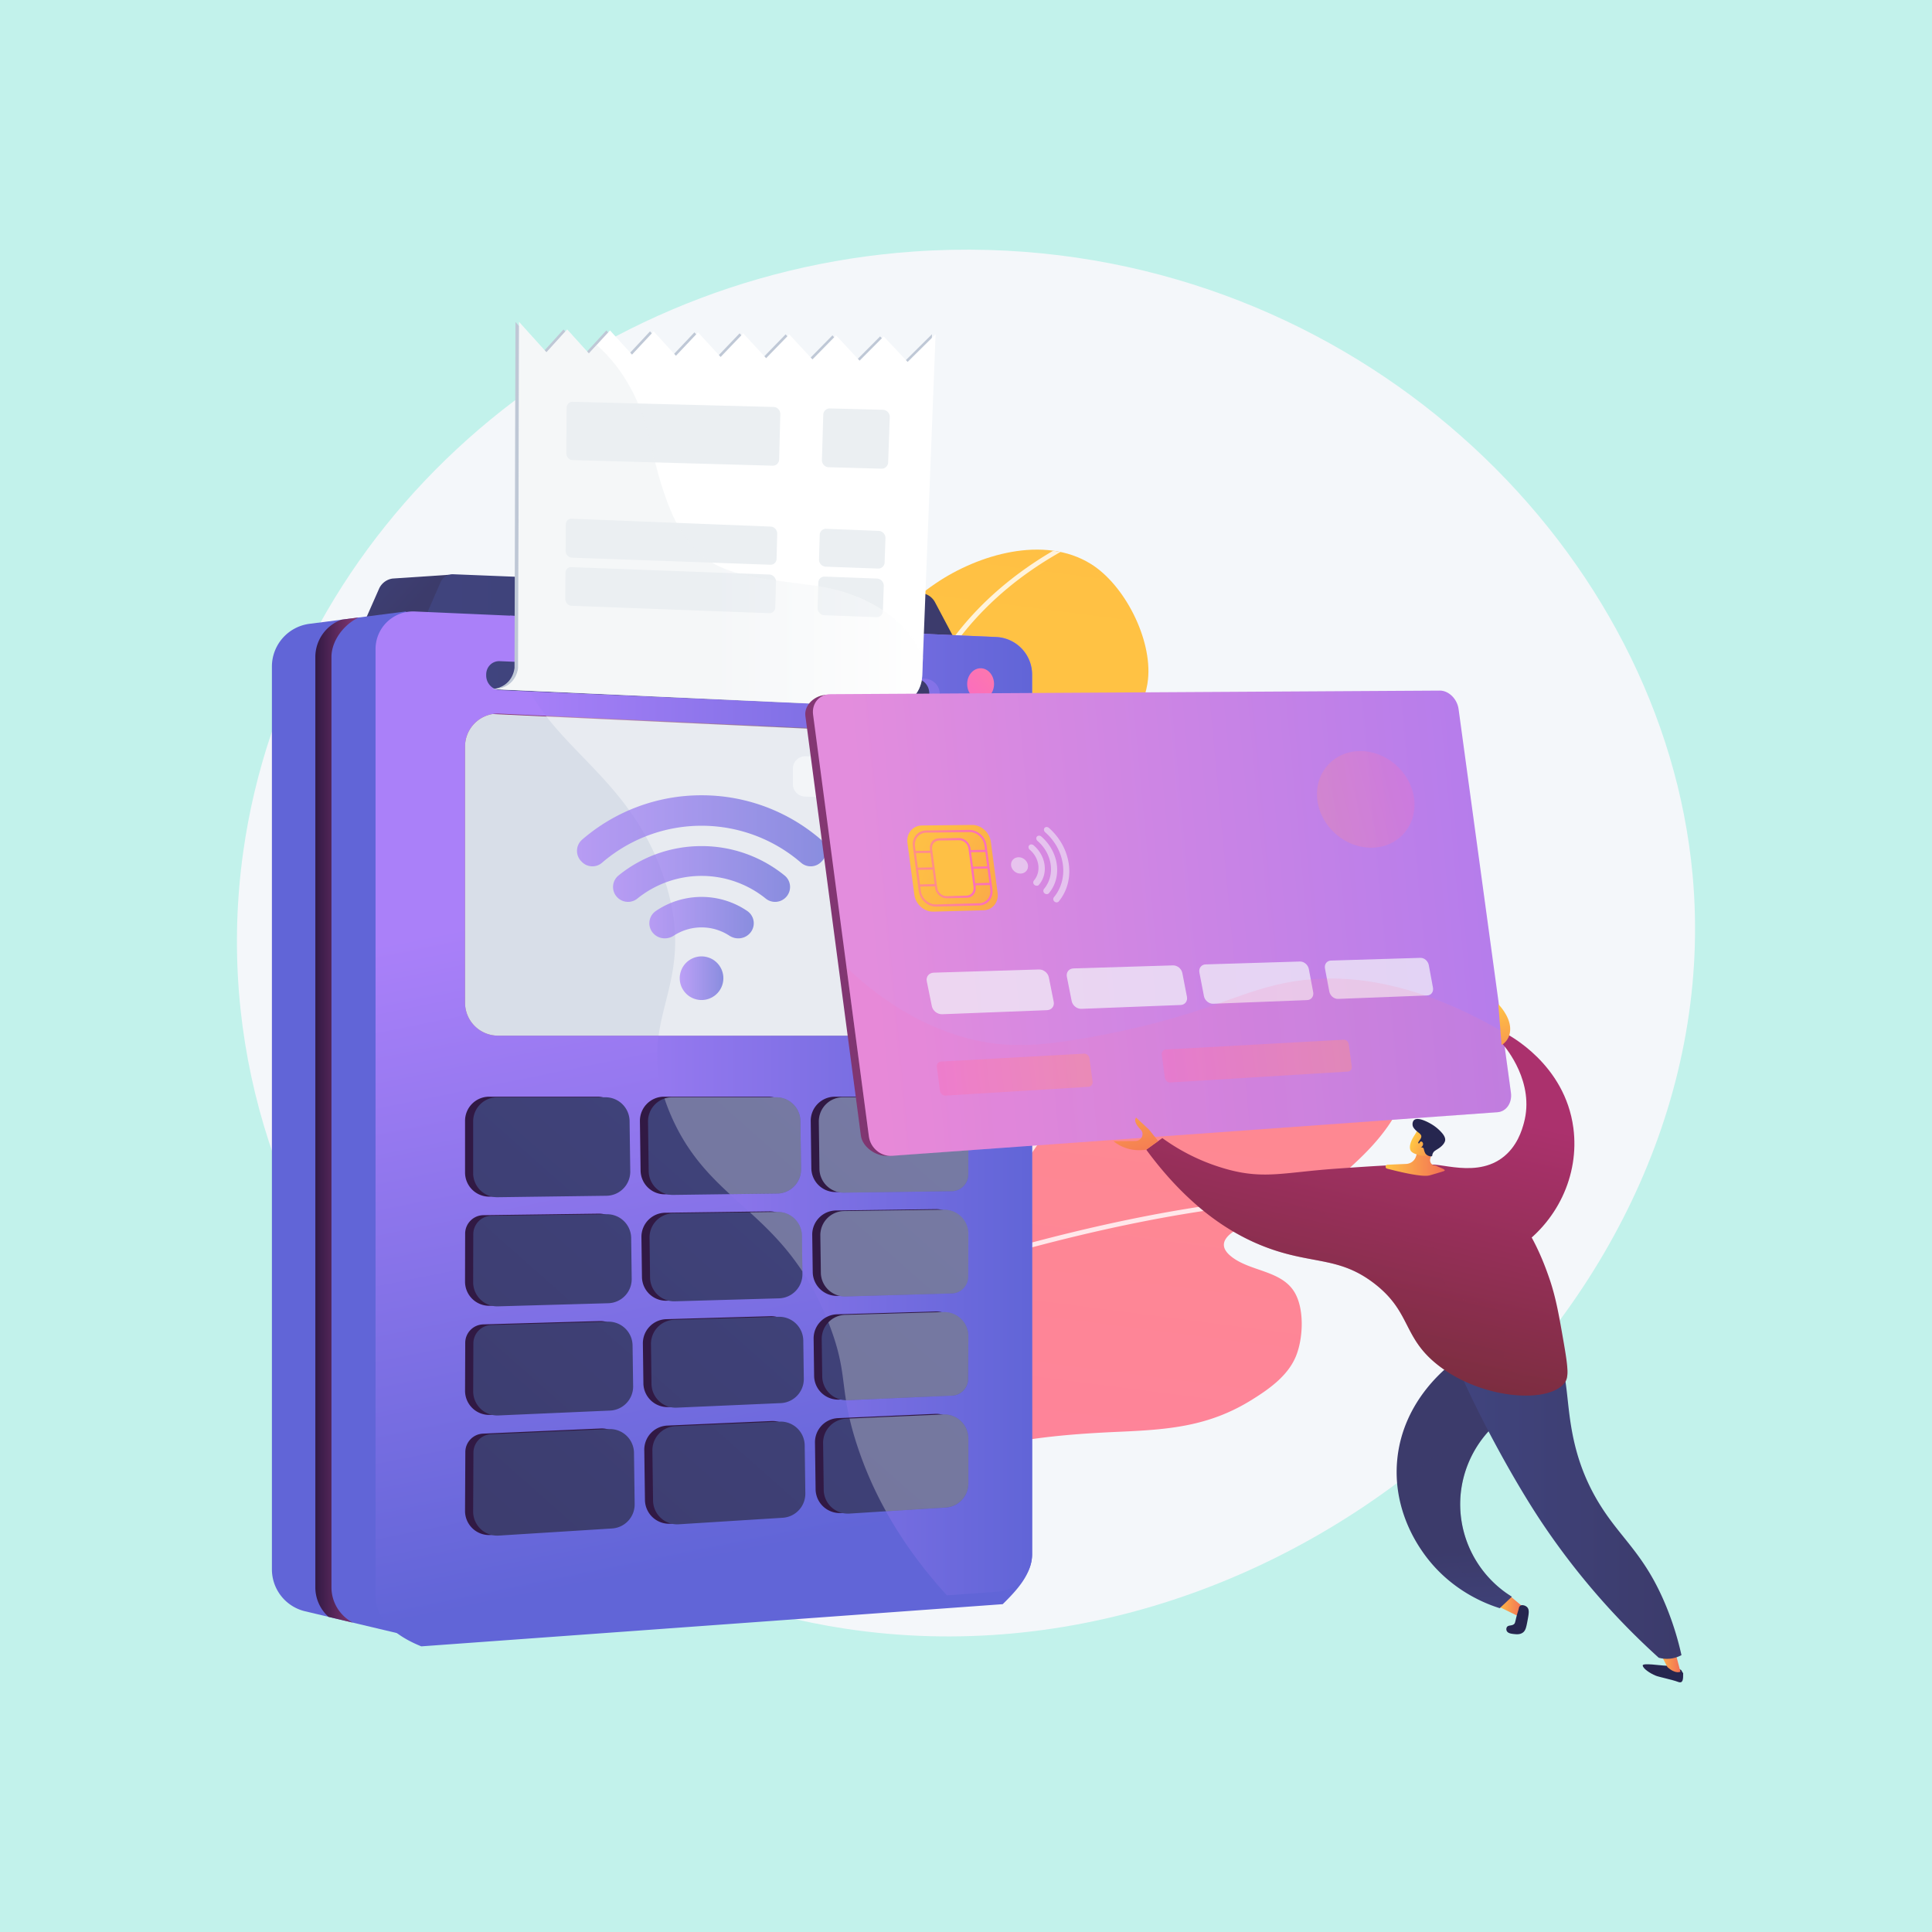 <svg xmlns="http://www.w3.org/2000/svg" xmlns:xlink="http://www.w3.org/1999/xlink" viewBox="0 0 3710 3710"><defs><style>.cls-1{fill:url(#linear-gradient);}.cls-2{fill:url(#linear-gradient-2);}.cls-3{isolation:isolate;}.cls-4,.cls-45{fill:#fff;}.cls-5{fill:#c2f2eb;}.cls-18,.cls-6{fill:#f4f7fa;}.cls-7{clip-path:url(#clip-path);}.cls-8{opacity:0.8;}.cls-18,.cls-44,.cls-45,.cls-8{mix-blend-mode:soft-light;}.cls-9{clip-path:url(#clip-path-2);}.cls-10{fill:url(#linear-gradient-5);}.cls-11{fill:url(#linear-gradient-6);}.cls-12{fill:url(#linear-gradient-7);}.cls-13{fill:url(#linear-gradient-8);}.cls-14{fill:url(#linear-gradient-9);}.cls-15{fill:url(#linear-gradient-10);}.cls-16{fill:url(#linear-gradient-11);}.cls-17{fill:#d8dee8;}.cls-18,.cls-56,.cls-63{opacity:0.7;}.cls-19{fill:url(#linear-gradient-12);}.cls-20{fill:url(#linear-gradient-13);}.cls-21{fill:url(#linear-gradient-14);}.cls-22{fill:url(#linear-gradient-15);}.cls-23{fill:url(#linear-gradient-16);}.cls-24{fill:url(#linear-gradient-17);}.cls-25{fill:url(#linear-gradient-18);}.cls-26{fill:url(#linear-gradient-19);}.cls-27{fill:url(#linear-gradient-20);}.cls-28{fill:url(#linear-gradient-21);}.cls-29{fill:url(#linear-gradient-22);}.cls-30{fill:url(#linear-gradient-23);}.cls-31{fill:url(#linear-gradient-24);}.cls-32{fill:url(#linear-gradient-25);}.cls-33{fill:url(#linear-gradient-26);}.cls-34{fill:url(#linear-gradient-27);}.cls-35{fill:url(#linear-gradient-28);}.cls-36{fill:url(#linear-gradient-29);}.cls-37{fill:url(#linear-gradient-30);}.cls-38{fill:url(#linear-gradient-31);}.cls-39{fill:url(#linear-gradient-32);}.cls-40{fill:url(#linear-gradient-33);}.cls-41{fill:url(#linear-gradient-34);}.cls-42{fill:url(#linear-gradient-35);}.cls-43{fill:url(#linear-gradient-36);}.cls-44,.cls-81,.cls-90{opacity:0.3;}.cls-45{opacity:0.4;}.cls-46{fill:url(#linear-gradient-37);}.cls-47{fill:url(#linear-gradient-38);}.cls-48{fill:#bfc8d6;}.cls-49{fill:url(#linear-gradient-39);}.cls-50{fill:url(#linear-gradient-40);}.cls-51{fill:url(#linear-gradient-41);}.cls-52{fill:url(#linear-gradient-42);}.cls-53{fill:url(#linear-gradient-43);}.cls-54{fill:url(#linear-gradient-44);}.cls-55{opacity:0.5;fill:url(#linear-gradient-45);}.cls-55,.cls-56,.cls-71,.cls-72,.cls-75,.cls-81,.cls-90{mix-blend-mode:multiply;}.cls-57{fill:url(#linear-gradient-46);}.cls-58{fill:url(#linear-gradient-47);}.cls-59{fill:url(#linear-gradient-48);}.cls-60{fill:url(#linear-gradient-49);}.cls-61{fill:url(#linear-gradient-50);}.cls-62{fill:url(#linear-gradient-51);}.cls-64{fill:url(#linear-gradient-52);}.cls-65{fill:url(#linear-gradient-53);}.cls-66{fill:url(#linear-gradient-54);}.cls-67{fill:url(#linear-gradient-55);}.cls-68{fill:url(#linear-gradient-56);}.cls-69{fill:#fec045;}.cls-70{fill:url(#linear-gradient-57);}.cls-71{opacity:0.15;fill:url(#linear-gradient-58);}.cls-72{opacity:0.42;}.cls-73{fill:url(#linear-gradient-59);}.cls-74{fill:url(#linear-gradient-60);}.cls-75{opacity:0.26;fill:url(#linear-gradient-61);}.cls-76{opacity:0.53;}.cls-77{fill:url(#linear-gradient-62);}.cls-78{fill:#26264f;}.cls-79{fill:url(#linear-gradient-63);}.cls-80{fill:url(#linear-gradient-64);}.cls-81{fill:url(#linear-gradient-65);}.cls-82{fill:url(#linear-gradient-66);}.cls-83{fill:url(#linear-gradient-67);}.cls-84{fill:url(#linear-gradient-68);}.cls-85{fill:url(#linear-gradient-69);}.cls-86{fill:url(#linear-gradient-70);}.cls-87{fill:url(#linear-gradient-71);}.cls-88{fill:url(#linear-gradient-72);}.cls-89{fill:url(#linear-gradient-73);}.cls-90{fill:url(#linear-gradient-74);}</style><linearGradient id="linear-gradient" x1="2022.78" y1="301.71" x2="1199.78" y2="6673.33" gradientUnits="userSpaceOnUse"><stop offset="0" stop-color="#fcb148"/><stop offset="0.05" stop-color="#fdba46"/><stop offset="0.14" stop-color="#ffc244"/><stop offset="0.32" stop-color="#ffc444"/><stop offset="0.48" stop-color="#fdb946"/><stop offset="0.78" stop-color="#f99c4d"/><stop offset="0.87" stop-color="#f8924f"/><stop offset="1" stop-color="#f8924f"/></linearGradient><linearGradient id="linear-gradient-2" x1="2267.94" y1="999.93" x2="1655.76" y2="5739.39" gradientUnits="userSpaceOnUse"><stop offset="0" stop-color="#ff9085"/><stop offset="1" stop-color="#fb6fbb"/></linearGradient><clipPath id="clip-path"><path class="cls-1" d="M2201,1602.41c-10,.88-19.5,1.91-28.2,2.75-27,2.63-86.19,19-106.6-7.87-33.65-44.37,51.83-119.6,73.35-153.4,26.62-41.8,59.6-88.35,64.95-139.13,8.14-77.22-44.76-181.68-110-222-90-55.63-215.85-17.77-296.75,36.84-117.21,79.11-199.56,209.61-233,345.91-36,146.91,13.66,299-.58,447.89-22.39,234-354.09-64.13-289.27,551.32,14.31,135.86,37.65,284.49,114,400.94,31.66,48.29,94.94,115.4,158,111.52,89.43-5.49,85.43-132,113.18-190.42,32.43-68.28,89-122.22,151.9-162.57,80-51.32,172.7-97.22,204.49-194.11,20.65-62.93-10.42-127.73-50.18-176.67-21.91-27-68.6-57.82-61.6-97.57,5.81-33,52.13-57.19,76.28-74.57,74.3-53.45,146.53-111.05,212.59-174.46,59.29-56.9,159.56-143.22,151.45-235.69C2338.44,1596.69,2261.54,1597,2201,1602.41Z"/></clipPath><clipPath id="clip-path-2"><path class="cls-2" d="M2696.93,1818.07c-31.3-112.77-130.37-198.18-243.71-227.67-69-18-153.26-24-223.65-11.77-99,17.24-180.72,81.81-244.42,156.67-74.84,87.94-81.85,196.94-108.6,305.2-5.24,21.22-39.84,138.1-66,69.6-36.53-95.51-118-78.67-118-78.66-63.75,13.18-112.75,60-136.32,118.89-63,157.35-43.49,361.75-30.18,526.68,6.26,77.57,15.91,154.74,27.42,231.65a49.09,49.09,0,0,0,85.84,24.69c13-15.19,26.62-29.13,39.24-41.41,121.28-118,311.2-135.5,471.44-142.56,93.56-4.13,170.64-10.07,252.16-60.31,33.87-20.88,70.69-46.51,86.39-84.66,14.21-34.51,17-93.61-4.43-125.7-26.64-40-85.82-37.46-121.05-66.9-56.91-47.57,91.95-80.68,121.94-90.32,47.81-15.37,79.5-53.49,115.32-86.55,27.36-25.26,53.08-52.74,72.93-84.37C2733.83,2053.94,2726.39,1924.24,2696.93,1818.07Z"/></clipPath><linearGradient id="linear-gradient-5" x1="644.14" y1="1044.71" x2="788.62" y2="1172.98" gradientUnits="userSpaceOnUse"><stop offset="0" stop-color="#40447e"/><stop offset="1" stop-color="#3c3b6b"/></linearGradient><linearGradient id="linear-gradient-6" x1="806.05" y1="1175.29" x2="1843.99" y2="1175.29" xlink:href="#linear-gradient-5"/><linearGradient id="linear-gradient-7" x1="-39.16" y1="2156.42" x2="417.98" y2="2156.42" gradientUnits="userSpaceOnUse"><stop offset="0" stop-color="#aa80f9"/><stop offset="1" stop-color="#6165d7"/></linearGradient><linearGradient id="linear-gradient-8" x1="1254.94" y1="1705.24" x2="1511.35" y2="2966.5" xlink:href="#linear-gradient-7"/><linearGradient id="linear-gradient-9" x1="605.54" y1="2150.88" x2="688.84" y2="2150.88" gradientUnits="userSpaceOnUse"><stop offset="0" stop-color="#311944"/><stop offset="1" stop-color="#893976"/></linearGradient><linearGradient id="linear-gradient-10" x1="979.42" y1="2122.86" x2="1981.91" y2="2122.86" xlink:href="#linear-gradient-7"/><linearGradient id="linear-gradient-11" x1="1742.71" y1="1631.13" x2="1229.64" y2="1697.48" xlink:href="#linear-gradient-9"/><linearGradient id="linear-gradient-12" x1="2025.66" y1="1178.96" x2="1869.38" y2="1326.39" xlink:href="#linear-gradient-2"/><linearGradient id="linear-gradient-13" x1="1552.99" y1="3002.28" x2="1591.32" y2="3132.02" xlink:href="#linear-gradient-9"/><linearGradient id="linear-gradient-14" x1="1608.08" y1="2986" x2="1646.42" y2="3115.74" xlink:href="#linear-gradient-9"/><linearGradient id="linear-gradient-15" x1="1852.6" y1="2913.76" x2="1890.93" y2="3043.5" xlink:href="#linear-gradient-9"/><linearGradient id="linear-gradient-16" x1="1500.36" y1="3017.83" x2="1538.7" y2="3147.57" xlink:href="#linear-gradient-9"/><linearGradient id="linear-gradient-17" x1="1244.04" y1="3093.56" x2="1282.37" y2="3223.3" xlink:href="#linear-gradient-9"/><linearGradient id="linear-gradient-18" x1="1445.18" y1="3034.13" x2="1483.51" y2="3163.87" xlink:href="#linear-gradient-9"/><linearGradient id="linear-gradient-19" x1="1130.68" y1="3127.05" x2="1169.01" y2="3256.79" xlink:href="#linear-gradient-9"/><linearGradient id="linear-gradient-20" x1="1301.65" y1="3076.54" x2="1339.98" y2="3206.28" xlink:href="#linear-gradient-9"/><linearGradient id="linear-gradient-21" x1="1745.08" y1="2945.52" x2="1783.41" y2="3075.27" xlink:href="#linear-gradient-9"/><linearGradient id="linear-gradient-22" x1="1800.04" y1="2929.28" x2="1838.37" y2="3059.03" xlink:href="#linear-gradient-9"/><linearGradient id="linear-gradient-23" x1="1907.81" y1="2897.44" x2="1946.14" y2="3027.19" xlink:href="#linear-gradient-9"/><linearGradient id="linear-gradient-24" x1="1188.8" y1="3109.88" x2="1227.13" y2="3239.62" xlink:href="#linear-gradient-9"/><linearGradient id="linear-gradient-25" x1="1691.6" y1="2075.05" x2="748.02" y2="3142.47" xlink:href="#linear-gradient-5"/><linearGradient id="linear-gradient-26" x1="1584.78" y1="1980.62" x2="641.2" y2="3048.05" xlink:href="#linear-gradient-5"/><linearGradient id="linear-gradient-27" x1="1871.72" y1="2234.27" x2="928.14" y2="3301.7" xlink:href="#linear-gradient-5"/><linearGradient id="linear-gradient-28" x1="1793.74" y1="2165.34" x2="850.16" y2="3232.76" xlink:href="#linear-gradient-5"/><linearGradient id="linear-gradient-29" x1="1506.33" y1="1911.28" x2="562.75" y2="2978.7" xlink:href="#linear-gradient-5"/><linearGradient id="linear-gradient-30" x1="1900.65" y1="2259.84" x2="957.06" y2="3327.26" xlink:href="#linear-gradient-5"/><linearGradient id="linear-gradient-31" x1="1719.5" y1="2099.71" x2="775.92" y2="3167.14" xlink:href="#linear-gradient-5"/><linearGradient id="linear-gradient-32" x1="1399.56" y1="1816.89" x2="455.98" y2="2884.32" xlink:href="#linear-gradient-5"/><linearGradient id="linear-gradient-33" x1="2072.09" y1="2411.39" x2="1128.51" y2="3478.82" xlink:href="#linear-gradient-5"/><linearGradient id="linear-gradient-34" x1="1970.59" y1="2321.67" x2="1027.01" y2="3389.1" xlink:href="#linear-gradient-5"/><linearGradient id="linear-gradient-35" x1="1768.06" y1="2142.63" x2="824.47" y2="3210.06" xlink:href="#linear-gradient-5"/><linearGradient id="linear-gradient-36" x1="1610.36" y1="2003.24" x2="666.78" y2="3070.66" xlink:href="#linear-gradient-5"/><linearGradient id="linear-gradient-37" x1="1333.83" y1="1314.94" x2="2204.81" y2="1314.94" xlink:href="#linear-gradient-7"/><linearGradient id="linear-gradient-38" x1="933.62" y1="1314.55" x2="1784.5" y2="1314.55" xlink:href="#linear-gradient-5"/><linearGradient id="linear-gradient-39" x1="1633.14" y1="653.14" x2="1644.18" y2="1955.3" gradientUnits="userSpaceOnUse"><stop offset="0.49" stop-color="#ebeff2"/><stop offset="1" stop-color="#fff"/></linearGradient><linearGradient id="linear-gradient-40" x1="1629.44" y1="662.53" x2="1640.25" y2="1938.13" xlink:href="#linear-gradient-39"/><linearGradient id="linear-gradient-41" x1="1641.85" y1="649.08" x2="1653.07" y2="1973.2" xlink:href="#linear-gradient-39"/><linearGradient id="linear-gradient-42" x1="1285.89" y1="636.91" x2="1296.55" y2="1895.85" xlink:href="#linear-gradient-39"/><linearGradient id="linear-gradient-43" x1="1283.8" y1="660.26" x2="1293.96" y2="1859.37" xlink:href="#linear-gradient-39"/><linearGradient id="linear-gradient-44" x1="1291.23" y1="633.85" x2="1302.07" y2="1913.13" xlink:href="#linear-gradient-39"/><linearGradient id="linear-gradient-45" x1="951.74" y1="988.01" x2="1772.29" y2="988.01" xlink:href="#linear-gradient-39"/><linearGradient id="linear-gradient-46" x1="1305.27" y1="1878.44" x2="1389.09" y2="1878.44" gradientTransform="translate(2673.81 -14.57) rotate(70.67)" xlink:href="#linear-gradient-7"/><linearGradient id="linear-gradient-47" x1="1107.99" y1="1595.41" x2="1586.37" y2="1595.41" xlink:href="#linear-gradient-7"/><linearGradient id="linear-gradient-48" x1="1177.22" y1="1678.31" x2="1517.14" y2="1678.31" xlink:href="#linear-gradient-7"/><linearGradient id="linear-gradient-49" x1="1246.93" y1="1762.12" x2="1447.43" y2="1762.12" xlink:href="#linear-gradient-7"/><linearGradient id="linear-gradient-50" x1="2294.78" y1="2102.26" x2="745.35" y2="1960.43" gradientTransform="matrix(1, -0.03, 0.13, 0.99, 474.02, -191.43)" xlink:href="#linear-gradient-9"/><linearGradient id="linear-gradient-51" x1="929.86" y1="2012.62" x2="2977.39" y2="2088.78" gradientTransform="matrix(1, -0.04, 0.13, 0.99, 472.68, -185.27)" gradientUnits="userSpaceOnUse"><stop offset="0" stop-color="#e38ddd"/><stop offset="1" stop-color="#9571f6"/></linearGradient><linearGradient id="linear-gradient-52" x1="772" y1="1725.29" x2="1500.03" y2="2138.01" gradientTransform="matrix(1, -0.04, 0.13, 0.99, 472.68, -185.27)" gradientUnits="userSpaceOnUse"><stop offset="0" stop-color="#f57e53"/><stop offset="0" stop-color="#f68252"/><stop offset="0.04" stop-color="#f99a4d"/><stop offset="0.08" stop-color="#fcad49"/><stop offset="0.13" stop-color="#feba46"/><stop offset="0.2" stop-color="#ffc244"/><stop offset="0.32" stop-color="#ffc444"/><stop offset="0.45" stop-color="#fdb946"/><stop offset="0.69" stop-color="#f99c4c"/><stop offset="1" stop-color="#f36f56"/></linearGradient><linearGradient id="linear-gradient-53" x1="1031.32" y1="1908.31" x2="1173.4" y2="1908.31" gradientTransform="matrix(1, -0.03, 0.13, 0.99, 474.02, -191.43)" xlink:href="#linear-gradient-2"/><linearGradient id="linear-gradient-54" x1="1033.65" y1="1879.81" x2="1171.1" y2="1879.81" gradientTransform="matrix(1, -0.04, 0.13, 0.99, 472.68, -185.27)" xlink:href="#linear-gradient-2"/><linearGradient id="linear-gradient-55" x1="1033.55" y1="1912.04" x2="1171.01" y2="1912.04" gradientTransform="matrix(1, -0.04, 0.13, 0.99, 472.68, -185.27)" xlink:href="#linear-gradient-2"/><linearGradient id="linear-gradient-56" x1="1033.45" y1="1944.27" x2="1170.93" y2="1944.27" gradientTransform="matrix(1, -0.04, 0.13, 0.99, 472.68, -185.27)" xlink:href="#linear-gradient-2"/><linearGradient id="linear-gradient-57" x1="1063.55" y1="1908.49" x2="1141.86" y2="1908.49" gradientTransform="matrix(1, -0.03, 0.13, 0.99, 474.02, -191.43)" xlink:href="#linear-gradient-2"/><linearGradient id="linear-gradient-58" x1="935.48" y1="2281.07" x2="2956.32" y2="2356.25" gradientTransform="matrix(1, -0.04, 0.13, 0.99, 472.68, -185.27)" gradientUnits="userSpaceOnUse"><stop offset="0" stop-color="#fb6fbb"/><stop offset="1" stop-color="#ff9085"/></linearGradient><linearGradient id="linear-gradient-59" x1="1019.99" y1="2311.09" x2="1315.39" y2="2311.09" gradientTransform="matrix(1, -0.03, 0.13, 0.99, 474.02, -191.43)" xlink:href="#linear-gradient-58"/><linearGradient id="linear-gradient-60" x1="1455.03" y1="2298.15" x2="1816.77" y2="2298.15" gradientTransform="matrix(1, -0.03, 0.13, 0.99, 474.02, -191.43)" xlink:href="#linear-gradient-58"/><linearGradient id="linear-gradient-61" x1="1803.72" y1="1881.04" x2="1989.77" y2="1881.04" gradientTransform="matrix(0.97, -0.14, 0.25, 0.98, 303.81, -34.24)" xlink:href="#linear-gradient-2"/><linearGradient id="linear-gradient-62" x1="1747.86" y1="3082.32" x2="1797.54" y2="3082.32" gradientTransform="translate(1125.96)" gradientUnits="userSpaceOnUse"><stop offset="0" stop-color="#ffc444"/><stop offset="1" stop-color="#f36f56"/></linearGradient><linearGradient id="linear-gradient-63" x1="1731.22" y1="3162.85" x2="1712.69" y2="2972.28" gradientTransform="translate(1125.96)" xlink:href="#linear-gradient-5"/><linearGradient id="linear-gradient-64" x1="2052.78" y1="3183.85" x2="2100.97" y2="3183.85" xlink:href="#linear-gradient-62"/><linearGradient id="linear-gradient-65" x1="1748.45" y1="3161.18" x2="1729.92" y2="2970.6" gradientTransform="translate(1125.96)" xlink:href="#linear-gradient-5"/><linearGradient id="linear-gradient-66" x1="1672.18" y1="2880.6" x2="2102.95" y2="2880.6" gradientTransform="translate(1125.96)" xlink:href="#linear-gradient-5"/><linearGradient id="linear-gradient-67" x1="1772.2" y1="2149.83" x2="1651.77" y2="2687.14" gradientTransform="translate(1125.96)" gradientUnits="userSpaceOnUse"><stop offset="0" stop-color="#ab316d"/><stop offset="1" stop-color="#792d3d"/></linearGradient><linearGradient id="linear-gradient-68" x1="1551.69" y1="2102.67" x2="1431.26" y2="2639.98" xlink:href="#linear-gradient-67"/><linearGradient id="linear-gradient-69" x1="582.89" y1="1737.92" x2="601.74" y2="1905.67" gradientTransform="matrix(0.98, -0.2, 0.2, 0.98, 1958.07, 340.43)" xlink:href="#linear-gradient-62"/><linearGradient id="linear-gradient-70" x1="1018.7" y1="2052.89" x2="1069.32" y2="2244.45" xlink:href="#linear-gradient-62"/><linearGradient id="linear-gradient-71" x1="1534.77" y1="2230.24" x2="1648.34" y2="2230.24" xlink:href="#linear-gradient-62"/><linearGradient id="linear-gradient-72" x1="1590.04" y1="2184.2" x2="1652.31" y2="2210.08" xlink:href="#linear-gradient-62"/><linearGradient id="linear-gradient-73" x1="1586.83" y1="2191.91" x2="1649.11" y2="2217.79" xlink:href="#linear-gradient-62"/><linearGradient id="linear-gradient-74" x1="1609.11" y1="2115.54" x2="1488.67" y2="2652.85" xlink:href="#linear-gradient-67"/></defs><g class="cls-3"><g id="Background"><rect class="cls-4" width="3710" height="3710"/><rect class="cls-5" width="3710" height="3710"/></g><g id="Illustration"><path class="cls-6" d="M1623.63,3127.61C929,3022.42,364.53,2365.68,467.08,1635.73c87.49-622.53,633.29-1107,1287.8-1152.74Q1826,478,1898.6,480c365.12,10.55,689.54,156.59,929.48,377.6,238.81,219.94,394,514.11,422.21,822.74C3325.52,2501.52,2487.57,3258.45,1623.63,3127.61Z"/><path class="cls-1" d="M2201,1602.41c-10,.88-19.5,1.91-28.2,2.75-27,2.63-86.19,19-106.6-7.87-33.65-44.37,51.83-119.6,73.35-153.4,26.62-41.8,59.6-88.35,64.95-139.13,8.14-77.22-44.76-181.68-110-222-90-55.63-215.85-17.77-296.75,36.84-117.21,79.11-199.56,209.61-233,345.91-36,146.91,13.66,299-.58,447.89-22.39,234-354.09-64.13-289.27,551.32,14.31,135.86,37.65,284.49,114,400.94,31.66,48.29,94.94,115.4,158,111.52,89.43-5.49,85.43-132,113.18-190.42,32.43-68.28,89-122.22,151.9-162.57,80-51.32,172.7-97.22,204.49-194.11,20.65-62.93-10.42-127.73-50.18-176.67-21.91-27-68.6-57.82-61.6-97.57,5.81-33,52.13-57.19,76.28-74.57,74.3-53.45,146.53-111.05,212.59-174.46,59.29-56.9,159.56-143.22,151.45-235.69C2338.44,1596.69,2261.54,1597,2201,1602.41Z"/><g class="cls-7"><g class="cls-8"><path class="cls-4" d="M1724.35,3137.94a4.51,4.51,0,0,1-2.63-.84c-152.65-109-224.5-275.52-219.63-509,4.24-203.51,63.89-424.33,121.58-637.88,45.43-168.17,88.35-327,96.16-454.6,6.26-102.22,35.44-194.94,86.75-275.58,41-64.5,96.21-121.42,164-169.19,115.3-81.26,228.86-108.24,230-108.5a4.54,4.54,0,0,1,2,8.84c-1.12.26-113.21,26.93-227.08,107.26-104.82,74-232.71,209.92-246.65,437.73-7.87,128.5-50.9,287.78-96.45,456.4-113.53,420.24-242.21,896.55,94.56,1137.09a4.54,4.54,0,0,1-2.65,8.23Z"/><path class="cls-4" d="M1728,1501.16a4.8,4.8,0,0,1-1.39-.22c-1.22-.4-30.28-10.08-62.07-47.88-29-34.46-65.86-100.07-76.91-216.89a4.54,4.54,0,0,1,9-.86c10.78,114,46.37,177.83,74.32,211.31,30.16,36.12,58.13,45.59,58.41,45.68a4.54,4.54,0,0,1-1.4,8.86Z"/><path class="cls-4" d="M1682.57,1786.39a4.54,4.54,0,0,1-.46-9.05c.78-.08,78.65-8.45,180.69-53.48a796.21,796.21,0,0,0,335-278.89,4.54,4.54,0,1,1,7.49,5.13,805.25,805.25,0,0,1-339.22,282.21c-103.28,45.52-182.3,54-183.08,54.06A3.77,3.77,0,0,1,1682.57,1786.39Z"/><path class="cls-4" d="M1518.74,2482.36a4.44,4.44,0,0,1-1.51-.26c-3.16-1.11-78.12-28.16-140-103.93-36.39-44.51-60.47-96.6-71.6-154.83-13.86-72.56-7.49-154.84,18.94-244.57a4.54,4.54,0,0,1,8.71,2.56c-58.76,199.49-4.86,322.61,50.71,390.77,60.29,74,135.56,101.18,136.31,101.44a4.54,4.54,0,0,1-1.51,8.82Z"/><path class="cls-4" d="M1545.14,2329.19a4.54,4.54,0,0,1-.58-9c3.62-.48,363.92-49.42,452.2-185.76a4.54,4.54,0,0,1,7.62,4.94c-38.13,58.88-127,108.73-264.19,148.17-101.7,29.24-193.53,41.53-194.45,41.65A4,4,0,0,1,1545.14,2329.19Z"/></g></g><path class="cls-2" d="M2696.93,1818.07c-31.3-112.77-130.37-198.18-243.71-227.67-69-18-153.26-24-223.65-11.77-99,17.24-180.72,81.81-244.42,156.67-74.84,87.94-81.85,196.94-108.6,305.2-5.24,21.22-39.84,138.1-66,69.6-36.53-95.51-118-78.67-118-78.66-63.75,13.18-112.75,60-136.32,118.89-63,157.35-43.49,361.75-30.18,526.68,6.26,77.57,15.91,154.74,27.42,231.65a49.09,49.09,0,0,0,85.84,24.69c13-15.19,26.62-29.13,39.24-41.41,121.28-118,311.2-135.5,471.44-142.56,93.56-4.13,170.64-10.07,252.16-60.31,33.87-20.88,70.69-46.51,86.39-84.66,14.21-34.51,17-93.61-4.43-125.7-26.64-40-85.82-37.46-121.05-66.9-56.91-47.57,91.95-80.68,121.94-90.32,47.81-15.37,79.5-53.49,115.32-86.55,27.36-25.26,53.08-52.74,72.93-84.37C2733.83,2053.94,2726.39,1924.24,2696.93,1818.07Z"/><g class="cls-9"><g class="cls-8"><path class="cls-4" d="M1534.62,2989.11a4.42,4.42,0,0,1-1.93-.44,4.53,4.53,0,0,1-2.17-6c1.49-3.17,151.67-320.5,359-645.75,121.8-191.11,239.2-347.56,349-465,137.62-147.24,263.72-233.36,374.8-256a4.54,4.54,0,0,1,1.81,8.89c-109.2,22.23-233.67,107.44-370,253.28-109.38,117-226.44,273-347.94,463.67-207,324.77-356.9,641.58-358.39,644.74A4.56,4.56,0,0,1,1534.62,2989.11Z"/><path class="cls-4" d="M2074.38,2081a4.37,4.37,0,0,1-.72-.06,4.54,4.54,0,0,1-3.77-5.2c.69-4.28,67.56-428.79,1.16-500.42a4.54,4.54,0,1,1,6.65-6.17c69.39,74.84,4,490.37,1.16,508A4.55,4.55,0,0,1,2074.38,2081Z"/><path class="cls-4" d="M2868,1861.19a4.5,4.5,0,0,1-2.4-.69c-178-111.26-548.38-53.15-552.11-52.55a4.54,4.54,0,0,1-1.44-9c.94-.15,95.1-15.13,210.23-16,106.52-.84,253.43,10.64,348.13,69.83a4.54,4.54,0,0,1-2.41,8.38Z"/><path class="cls-4" d="M1684,2699.27a4.51,4.51,0,0,1-4.43-5.56c48.59-210-133.6-516.1-135.45-519.17a4.54,4.54,0,0,1,7.78-4.68c.47.77,47,78.61,86.92,181.65,36.9,95.35,75.46,232.48,49.59,344.25A4.53,4.53,0,0,1,1684,2699.27Z"/><path class="cls-4" d="M1834.66,2438a4.54,4.54,0,0,1-1.42-8.85c1.63-.54,165.06-54.14,363-93,183-35.9,433.87-66.15,589.6-6.38a4.54,4.54,0,0,1-3.25,8.48c-153.73-59-402.76-28.87-584.6,6.81-197.39,38.72-360.28,92.14-361.91,92.68A4.69,4.69,0,0,1,1834.66,2438Z"/></g></g><path class="cls-10" d="M753.61,1111l108.69-7.3L868,1219.13H688.84l39-88.47A33.67,33.67,0,0,1,753.61,1111Z"/><path class="cls-11" d="M846.18,1117.72a25,25,0,0,1,23.94-15l897.08,36a33.64,33.64,0,0,1,28.35,17.84l48.44,91.31L806.05,1209.54Z"/><path class="cls-12" d="M522.15,1280V3013.56a82.8,82.8,0,0,0,63.68,80.57l187.79,44.59L979.29,1723.35,779.54,1174.12l-185.12,23.77A82.82,82.82,0,0,0,522.15,1280Z"/><path class="cls-13" d="M721.18,1246.26V3065.52c0,41.9,35.57,75,87.9,95.95l1116.45-81c27.18-26.74,56.38-58.14,56.38-96V1295.34a72.14,72.14,0,0,0-69-72.07L796.48,1174.19A72.14,72.14,0,0,0,721.18,1246.26Z"/><path class="cls-14" d="M636.5,3048.06V1261.73c0-31,23.34-62.36,52.34-76L655.67,1190a76.41,76.41,0,0,0-50.13,71.7V3048.06a76.37,76.37,0,0,0,25.26,56.75L677.9,3116A76.47,76.47,0,0,1,636.5,3048.06Z"/><path class="cls-15" d="M1912.94,1223.27l-933.52-41c.26,11.14,1,22.46,2.39,34,25.09,208.81,219.88,242.17,294.87,474.74,68.71,213.1-69.49,263.73,11.79,451.15,76.17,175.62,218.4,179.31,303.72,401,37.43,97.28,18.54,118.65,50.12,221.15,27,87.69,77.62,191.2,176,299.24l96.73-7a72.15,72.15,0,0,0,66.92-72V1295.34A72.14,72.14,0,0,0,1912.94,1223.27Z"/><path class="cls-16" d="M893,1433.53v492a63.22,63.22,0,0,0,63.22,63.22h824.51a63.21,63.21,0,0,0,63.22-63.22V1471.88a63.22,63.22,0,0,0-60.28-63.16L959.2,1370.38A63.22,63.22,0,0,0,893,1433.53Z"/><path class="cls-17" d="M1815.41,1925.51V1471.88a63.23,63.23,0,0,0-60.29-63.16L946.25,1371.1A63.24,63.24,0,0,0,893,1433.53v492a63.22,63.22,0,0,0,63.22,63.22h795.93A63.22,63.22,0,0,0,1815.41,1925.51Z"/><path class="cls-18" d="M1522.59,1476.07v29.68a23.84,23.84,0,0,0,23,23.83l194.1,7.1a23.85,23.85,0,0,0,24.72-23.83v-29.68a23.85,23.85,0,0,0-23-23.83l-194.09-7.1A23.85,23.85,0,0,0,1522.59,1476.07Z"/><path class="cls-19" d="M1908.86,1313.48c0,16.7-11.55,30.23-25.8,30.23s-25.8-13.53-25.8-30.23,11.55-30.22,25.8-30.22S1908.86,1296.79,1908.86,1313.48Z"/><path class="cls-20" d="M1525.33,2445.18l-1-73.34a46.3,46.3,0,0,0-46.91-45.68l-200,2.65a46.3,46.3,0,0,0-45.68,46.91l1,76.38a46.3,46.3,0,0,0,47.61,45.67l199.93-5.7A46.3,46.3,0,0,0,1525.33,2445.18Z"/><path class="cls-21" d="M1228.84,2152.86l1.26,94.89a46.3,46.3,0,0,0,46.91,45.68l200-2.65a46.3,46.3,0,0,0,45.68-46.91l-1.23-92.24a46.29,46.29,0,0,0-46.29-45.68h-200A46.29,46.29,0,0,0,1228.84,2152.86Z"/><path class="cls-22" d="M1560.68,2442.76a46.32,46.32,0,0,0,47.62,45.67l204-5.82a32.23,32.23,0,0,0,31.32-32.07c.15-33.61.35-82.33.35-82.33a46.29,46.29,0,0,0-46.91-46.29l-191.67,2.54a46.29,46.29,0,0,0-45.67,46.91Z"/><path class="cls-23" d="M1234.51,2580.08l1,76.27a46.3,46.3,0,0,0,48.32,45.64l199.89-8.73a46.3,46.3,0,0,0,44.27-46.87l-1-73.23a46.31,46.31,0,0,0-47.61-45.67l-199.93,5.7A46.29,46.29,0,0,0,1234.51,2580.08Z"/><path class="cls-24" d="M893,2461.17a46.3,46.3,0,0,0,47.62,46.28l211.82-6a46.3,46.3,0,0,0,45-46.89l-1-78.33a46.3,46.3,0,0,0-46.91-45.68l-221.3,2.94a35.48,35.48,0,0,0-35,35.41C893.11,2406.54,893,2461.17,893,2461.17Z"/><path class="cls-25" d="M1530.92,2866.6l-1.22-92.18a46.3,46.3,0,0,0-48.31-45.64l-199.89,8.73a46.31,46.31,0,0,0-44.28,46.87l1.28,96a46.29,46.29,0,0,0,49.19,45.59l199.84-12.54A46.3,46.3,0,0,0,1530.92,2866.6Z"/><path class="cls-26" d="M1201.9,2788.74a46.3,46.3,0,0,0-48.32-45.64l-226,9.88a35.5,35.5,0,0,0-34,35.27c-.23,43.41-.58,113.2-.58,113.2a46.3,46.3,0,0,0,49.2,46.21L1159.81,2934a46.29,46.29,0,0,0,43.39-46.82Z"/><path class="cls-27" d="M1194.72,2248.22l-1.28-96.59a46.3,46.3,0,0,0-46.3-45.68H939.34a46.29,46.29,0,0,0-46.3,46.29v99.37a46.3,46.3,0,0,0,46.91,46.3l209.09-2.78A46.3,46.3,0,0,0,1194.72,2248.22Z"/><path class="cls-28" d="M1565,2770.06l1.19,89.73a46.3,46.3,0,0,0,49.2,45.6l185.18-11.63a46.3,46.3,0,0,0,43.39-46.21V2761.3a46.3,46.3,0,0,0-48.32-46.26l-186.37,8.15A46.3,46.3,0,0,0,1565,2770.06Z"/><path class="cls-29" d="M1844,2564.74a46.3,46.3,0,0,0-47.61-46.28l-189,5.39a46.3,46.3,0,0,0-45,46.89l.95,71.29a46.3,46.3,0,0,0,48.31,45.64l201-8.78a32.23,32.23,0,0,0,30.83-32C1843.7,2613.45,1844,2564.74,1844,2564.74Z"/><path class="cls-30" d="M1558,2243.4a46.3,46.3,0,0,0,46.91,45.68l207.09-2.75a32.21,32.21,0,0,0,31.81-32.15c.07-39.53.14-101.94.14-101.94A46.29,46.29,0,0,0,1797.7,2106H1603.13a46.3,46.3,0,0,0-46.3,46.91Z"/><path class="cls-31" d="M1199.16,2582.5a46.32,46.32,0,0,0-47.62-45.67l-223.65,6.38a35.49,35.49,0,0,0-34.5,35.33c-.14,37.47-.35,92.17-.35,92.17A46.3,46.3,0,0,0,941.36,2717l214.56-9.38a46.28,46.28,0,0,0,44.27-46.86Z"/><path class="cls-32" d="M1540.89,2446.3l-1-73.34a46.3,46.3,0,0,0-46.91-45.68l-200,2.66a46.3,46.3,0,0,0-45.68,46.9l1,76.38a46.3,46.3,0,0,0,47.61,45.67l199.93-5.7A46.3,46.3,0,0,0,1540.89,2446.3Z"/><path class="cls-33" d="M1244.4,2154l1.26,94.9a46.29,46.29,0,0,0,46.9,45.67l200-2.65a46.3,46.3,0,0,0,45.68-46.91l-1.22-92.24a46.29,46.29,0,0,0-46.29-45.68h-200A46.29,46.29,0,0,0,1244.4,2154Z"/><path class="cls-34" d="M1576.24,2443.88a46.3,46.3,0,0,0,47.61,45.67l204-5.81a32.23,32.23,0,0,0,31.31-32.08c.15-33.61.36-82.33.36-82.33a46.29,46.29,0,0,0-46.91-46.29L1621,2325.58a46.3,46.3,0,0,0-45.68,46.91Z"/><path class="cls-35" d="M1250.07,2581.2l1,76.28a46.3,46.3,0,0,0,48.32,45.64l199.89-8.74a46.3,46.3,0,0,0,44.27-46.87l-1-73.23a46.3,46.3,0,0,0-47.62-45.66L1295,2534.31A46.29,46.29,0,0,0,1250.07,2581.2Z"/><path class="cls-36" d="M908.6,2462.29a46.3,46.3,0,0,0,47.61,46.28l211.83-6a46.29,46.29,0,0,0,45-46.89l-1-78.33a46.29,46.29,0,0,0-46.9-45.68l-221.3,2.94a35.5,35.5,0,0,0-35,35.42C908.67,2407.66,908.6,2462.29,908.6,2462.29Z"/><path class="cls-37" d="M1546.48,2867.72l-1.22-92.18a46.3,46.3,0,0,0-48.32-45.64l-199.89,8.74a46.3,46.3,0,0,0-44.27,46.86l1.27,96a46.31,46.31,0,0,0,49.2,45.59l199.84-12.55A46.3,46.3,0,0,0,1546.48,2867.72Z"/><path class="cls-38" d="M1217.45,2789.87a46.29,46.29,0,0,0-48.31-45.64l-226,9.87a35.5,35.5,0,0,0-34,35.28c-.23,43.4-.58,113.19-.58,113.19a46.3,46.3,0,0,0,49.2,46.21l217.57-13.66a46.3,46.3,0,0,0,43.39-46.82Z"/><path class="cls-39" d="M1210.28,2249.35l-1.29-96.6a46.29,46.29,0,0,0-46.29-45.68H954.9a46.3,46.3,0,0,0-46.3,46.29v99.38A46.29,46.29,0,0,0,955.51,2299l209.09-2.78A46.3,46.3,0,0,0,1210.28,2249.35Z"/><path class="cls-40" d="M1580.59,2771.18l1.19,89.74a46.3,46.3,0,0,0,49.19,45.59l185.18-11.63a46.29,46.29,0,0,0,43.4-46.21v-86.25a46.3,46.3,0,0,0-48.32-46.25l-186.37,8.14A46.29,46.29,0,0,0,1580.59,2771.18Z"/><path class="cls-41" d="M1859.55,2565.86a46.29,46.29,0,0,0-47.62-46.27l-189,5.38a46.29,46.29,0,0,0-45,46.89l1,71.29a46.29,46.29,0,0,0,48.31,45.64l201-8.78a32.21,32.21,0,0,0,30.83-32C1859.25,2614.57,1859.55,2565.86,1859.55,2565.86Z"/><path class="cls-42" d="M1573.59,2244.52a46.3,46.3,0,0,0,46.91,45.68l207.1-2.75a32.21,32.21,0,0,0,31.81-32.15c.07-39.53.14-101.94.14-101.94a46.3,46.3,0,0,0-46.3-46.29H1618.69a46.3,46.3,0,0,0-46.3,46.91Z"/><path class="cls-43" d="M1214.71,2583.62A46.29,46.29,0,0,0,1167.1,2538l-223.66,6.37A35.49,35.49,0,0,0,909,2579.66c-.15,37.47-.35,92.17-.35,92.17a46.3,46.3,0,0,0,48.32,46.25l214.56-9.37a46.3,46.3,0,0,0,44.27-46.87Z"/><g class="cls-44"><path class="cls-6" d="M1813.25,2107.07H1618.69a46.3,46.3,0,0,0-46.3,46.91l1.2,90.54a46.3,46.3,0,0,0,46.91,45.68l207.1-2.75a32.21,32.21,0,0,0,31.81-32.15c.07-39.53.14-101.93.14-101.93A46.3,46.3,0,0,0,1813.25,2107.07Z"/><path class="cls-6" d="M1812.64,2323,1621,2325.58a46.3,46.3,0,0,0-45.68,46.91l1,71.39a46.3,46.3,0,0,0,47.61,45.67l204-5.81a32.23,32.23,0,0,0,31.31-32.08c.15-33.61.36-82.33.36-82.33A46.29,46.29,0,0,0,1812.64,2323Z"/><path class="cls-6" d="M1859.55,2848.67v-86.25a46.3,46.3,0,0,0-48.32-46.25L1631.39,2724c2.79,12,6.31,25.22,10.92,40.21a722,722,0,0,0,59,137.86l114.89-7.22A46.29,46.29,0,0,0,1859.55,2848.67Z"/><path class="cls-6" d="M1624.5,2688.77c.9,0,1.79.06,2.7,0l201-8.78a32.21,32.21,0,0,0,30.83-32c.23-33.48.53-82.18.53-82.18a46.29,46.29,0,0,0-47.62-46.28l-189,5.38a46.14,46.14,0,0,0-32.2,14.36c.49,1.26,1,2.49,1.48,3.76C1618.22,2610.75,1617,2641.71,1624.5,2688.77Z"/><path class="cls-6" d="M1493,2327.28l-53.14.71c34.54,31.46,69.41,65.48,101,113.6l-.91-68.63A46.3,46.3,0,0,0,1493,2327.28Z"/><path class="cls-6" d="M1538.21,2245l-1.22-92.24a46.29,46.29,0,0,0-46.29-45.68h-200a46.1,46.1,0,0,0-14.65,2.4c3.41,10.41,7.51,21.25,12.43,32.6,29.93,69,70.06,111.47,112.93,151l91.13-1.21A46.3,46.3,0,0,0,1538.21,2245Z"/></g><path class="cls-45" d="M1780.77,1988.73a63.21,63.21,0,0,0,63.22-63.22V1471.88a63.22,63.22,0,0,0-60.28-63.16l-735.54-34.21c70.76,92,177.42,158,228.51,316.41,45.73,141.83-.18,211.7-12,297.81Z"/><path class="cls-46" d="M1804.6,1332v1.78c0,15.25-13.18,27.08-28.41,26.43L960,1325.15c-14.44-.62-26.36-13.15-26.36-28v-1.73c0-14.83,11.5-26.38,26-25.78l816.71,33.59C1791.51,1303.88,1804.6,1316.75,1804.6,1332Z"/><path class="cls-47" d="M1784.5,1331.27v1.78c0,15.23-12,27-27.22,26.4l-797.6-34.3c-14.44-.62-26.06-13.15-26.06-28v-1.73c0-14.83,11.5-26.38,26-25.78L1757,1302.52A29,29,0,0,1,1784.5,1331.27Z"/><path class="cls-48" d="M1789.68,641.82l-24.32,620.64-1.36,35.16c-1.4,35.44-29.85,61.55-65,60l-754.18-34.09c41.06-4.54,43.21-41.13,43.21-41.13s1.74-642,1.78-664.08l52.51,58.21,39.81-43.82,41.66,46,15-16.3,25.66-27.9,42.22,46.42,41.55-44.58,42.8,46.83,42.47-44.94,43.38,47.21,43.37-45.33,44,47.66,44.36-45.72,44.6,48.09L1598.51,644l45.22,48.55L1690.08,646,1736,695Z"/><path class="cls-4" d="M1796.61,641.82l-24.32,620.64-1.36,35.16c-1.4,35.44-29.85,61.55-65,60l-754.18-34.09C992.8,1319,995,1282.41,995,1282.41s1.74-642,1.78-664.08l52.51,58.21,39.82-43.82,41.65,46,15-16.3,25.66-27.9,42.22,46.42,41.55-44.58,42.8,46.83,42.47-44.94,43.38,47.21,43.37-45.33,44,47.66,44.36-45.72,44.6,48.09L1605.44,644l45.22,48.55L1697,646l45.89,49Z"/><path class="cls-49" d="M1687.4,1019.46l-100.93-4a11.92,11.92,0,0,0-12.36,11.85l-1.38,46.9a13.66,13.66,0,0,0,12.82,14l100.63,3.58a12.06,12.06,0,0,0,12.53-11.85l1.64-46.31A13.76,13.76,0,0,0,1687.4,1019.46Z"/><path class="cls-50" d="M1684.07,1111l-100.5-3.77a11.72,11.72,0,0,0-12.17,11.65l-1.43,48.55a13.73,13.73,0,0,0,12.86,14l100.19,3.75a11.84,11.84,0,0,0,12.37-11.64l1.72-48.38A13.83,13.83,0,0,0,1684.07,1111Z"/><path class="cls-51" d="M1705.52,887.75l3.07-86.64a13.61,13.61,0,0,0-13-14.18l-102.07-2.64a12.46,12.46,0,0,0-12.62,12.4l-2.56,86.51c-.22,7.44,5.61,13.83,12.81,14l101.55,2.82A12.5,12.5,0,0,0,1705.52,887.75Z"/><path class="cls-52" d="M1480,1011.22,1097.39,996c-6.06-.24-10.87,4.74-10.92,11.3l-.34,50.26c-.05,7,5.37,13.11,11.86,13.34l381.37,13.56a11.56,11.56,0,0,0,11.9-11.62l1.23-47.74C1492.68,1017.82,1487,1011.5,1480,1011.22Z"/><path class="cls-53" d="M1477.5,1103.27,1096.58,1089c-6-.22-10.7,4.65-10.75,11.1l-.34,49.9c0,7,5.4,13.1,11.9,13.34l379.71,14.2a11.34,11.34,0,0,0,11.76-11.4l1.26-49C1490.31,1109.89,1484.54,1103.53,1477.5,1103.27Z"/><path class="cls-54" d="M1496.18,882.2l2.23-86.81c.19-7.4-5.51-13.7-12.56-13.88l-386.69-10c-6.18-.16-11.1,5.05-11.15,11.8l-.59,86.9c-.05,7.08,5.33,13.14,11.84,13.32L1484,894.25C1490.64,894.43,1496,889.12,1496.18,882.2Z"/><path class="cls-55" d="M1772.29,1262.46l-1.36,35.16c-1.4,35.44-29.85,61.55-65,60l-754.18-34.09C992.8,1319,995,1282.41,995,1282.41s1.74-642,1.78-664.08l52.51,58.21,39.82-43.82,41.65,46,15-16.3c29.85,26.34,58.14,62.59,79.48,112.39a425.15,425.15,0,0,1,24,75.77c2.92,13.17,5.87,25.6,8.86,37.41,12.5,49.06,25.77,86.78,40.88,116,19.16,37.12,41.29,60.64,68.39,76.46,15.32,9,32.26,15.48,51.17,20.57,21.14,5.75,44.79,9.78,71.43,13.55,23,3.28,48.33,6.4,76.27,10.32,1.65.23,3.31.46,5,.73,49.86,7.68,91.48,24.39,124.27,46.39C1733,1197.18,1758.86,1229.2,1772.29,1262.46Z"/><g class="cls-56"><circle class="cls-57" cx="1347.18" cy="1878.44" r="41.91" transform="translate(-871.3 2527.9) rotate(-70.67)"/><path class="cls-58" d="M1347.18,1527.17a349.86,349.86,0,0,0-229.13,85,28.56,28.56,0,0,0-1.75,41.88l1.18,1.19a28.35,28.35,0,0,0,38.54,1.55,292.46,292.46,0,0,1,382.32,0,28.35,28.35,0,0,0,38.54-1.55l1.18-1.19a28.56,28.56,0,0,0-1.74-41.88A349.89,349.89,0,0,0,1347.18,1527.17Z"/><path class="cls-59" d="M1347.18,1624.75a252.42,252.42,0,0,0-159.58,56.55,28.4,28.4,0,0,0-2,42.1l.2.21a28.66,28.66,0,0,0,38.34,1.74,196.25,196.25,0,0,1,246.08,0,28.66,28.66,0,0,0,38.34-1.74l.2-.21a28.41,28.41,0,0,0-2-42.1A252.47,252.47,0,0,0,1347.18,1624.75Z"/><path class="cls-60" d="M1255.4,1793.21c10.3,10.3,26.29,11.46,38.48,3.49a97.65,97.65,0,0,1,106.6,0c12.2,8,28.18,6.81,38.48-3.49l.13-.14a28.49,28.49,0,0,0-4.11-43.69,156,156,0,0,0-175.6,0,28.49,28.49,0,0,0-4.11,43.69Z"/></g><path class="cls-61" d="M2879.21,2097.3c2.62,19.26-8.87,36-25.58,37.21L1704,2219.43c-21.29,1.53-47.93-16.7-50.82-38.56L1546.58,1375c-2.88-21.77,19.36-40.78,40.83-40.49L2744,1329c16.87.22,32.75,16.09,35.35,35.28Z"/><path class="cls-62" d="M2901.42,2098.36c2.63,19.37-8.92,36.2-25.73,37.41l-1162.92,83.71c-21.39,1.54-41.34-15.17-44.25-37.14l-107.17-810.05c-2.89-21.88,12.46-39.54,34-39.25l1170-6.89c16.95.22,32.92,16.18,35.54,35.47Z"/><g class="cls-63"><path class="cls-6" d="M2010.66,1939.82l-201.33,7.8c-9.12.36-18-6.52-19.84-15.28l-9.8-48.06c-1.79-8.78,4.24-16.19,13.39-16.47l202-6.15c8.76-.27,17.31,6.52,19,15.09l9.34,46.92C2025.13,1932.22,2019.39,1939.48,2010.66,1939.82Z"/><path class="cls-6" d="M2267.19,1929.88l-190.49,7.38c-8.62.34-17.07-6.36-18.76-14.87l-9.26-46.75c-1.7-8.53,4-15.74,12.66-16l191.1-5.82c8.29-.26,16.39,6.36,18,14.7l8.84,45.66C2280.89,1922.5,2275.46,1929.56,2267.19,1929.88Z"/><path class="cls-6" d="M2510.23,1920.47l-180.51,7c-8.16.32-16.16-6.2-17.76-14.49l-8.78-45.5c-1.6-8.31,3.8-15.31,12-15.56l181.07-5.52c7.86-.24,15.53,6.21,17.06,14.34l8.38,44.46C2523.21,1913.29,2518.06,1920.17,2510.23,1920.47Z"/><path class="cls-6" d="M2740.8,1911.54l-171.28,6.63c-7.75.3-15.33-6.06-16.85-14.13l-8.32-44.31c-1.52-8.1,3.6-14.91,11.37-15.15l171.8-5.23c7.46-.23,14.74,6.06,16.2,14l8,43.33C2753.12,1904.55,2748.23,1911.25,2740.8,1911.54Z"/></g><path class="cls-64" d="M1888.72,1748l-96.33,2.6c-17.67.48-34.16-14.07-36.58-32.33l-13.21-99.57c-2.42-18.25,10.12-33.34,27.82-33.53l96.49-1c17.31-.19,33.39,14.35,35.78,32.32l13,98C1918.14,1732.47,1906,1747.56,1888.72,1748Z"/><path class="cls-65" d="M1880.73,1738.74,1798,1740.9c-16.33.43-31.47-13-33.71-29.84l-11.35-85.45c-2.23-16.87,9.29-30.76,25.64-30.95l82.88-1c16-.19,30.85,13.19,33.07,29.83l11.21,84.28C1907.93,1724.44,1896.74,1738.33,1880.73,1738.74ZM1779.11,1598.9c-14.08.17-24,12.13-22.06,26.65l11.34,85.42c1.92,14.53,15,26.06,29,25.69l82.76-2.12c13.79-.35,23.43-12.31,21.53-26.66l-11.23-84.31c-1.9-14.33-14.67-25.86-28.48-25.69Z"/><path class="cls-6" d="M1756.39,1636.17l137.49-2.18Z"/><polygon class="cls-66" points="1894.15 1636.08 1756.67 1638.29 1756.11 1634.04 1893.6 1631.89 1894.15 1636.08"/><path class="cls-6" d="M1760.65,1668.29l137.45-2.6Z"/><polygon class="cls-67" points="1898.37 1667.78 1760.93 1670.42 1760.37 1666.17 1897.82 1663.59 1898.37 1667.78"/><path class="cls-6" d="M1764.91,1700.42l137.41-3Z"/><polygon class="cls-68" points="1902.59 1699.48 1765.2 1702.55 1764.63 1698.3 1902.04 1695.29 1902.59 1699.48"/><path class="cls-69" d="M1856.36,1721.94l-38.39.93c-9.78.24-18.91-7.86-20.25-18l-9.88-74.39c-1.35-10.13,5.58-18.52,15.38-18.66l38.43-.52c9.7-.13,18.73,8,20.06,18l9.83,73.85C1872.88,1713.27,1866.05,1721.7,1856.36,1721.94Z"/><path class="cls-70" d="M1856.64,1724l-38.39,1c-10.94.27-21.08-8.73-22.59-20.06l-9.88-74.41c-1.5-11.32,6.2-20.65,17.16-20.8l38.43-.51c10.85-.15,20.87,8.88,22.37,20.12l9.82,73.84C1875.06,1714.41,1867.47,1723.78,1856.64,1724ZM1803.5,1614c-8.69.12-14.81,7.52-13.61,16.51l9.88,74.37c1.19,9,9.24,16.14,17.92,15.93l38.39-.93c8.6-.21,14.62-7.64,13.43-16.57l-9.82-73.87c-1.19-8.93-9.15-16.09-17.76-16Z"/><path class="cls-71" d="M2093.09,1991.8c-98.26,17.67-162.52,21.94-239.05.93-106.44-29.23-184.4-92.88-228.51-135.36l43,325c2.91,22,22.86,38.68,44.25,37.14l1162.92-83.71c16.81-1.21,28.36-18,25.73-37.41l-15.89-117.15c-176.77-102.76-308.31-110.69-398-97.17C2377.59,1900.61,2321.16,1950.79,2093.09,1991.8Z"/><g class="cls-72"><path class="cls-73" d="M2090.16,2087,1816,2103.87c-5.32.33-10.28-3.92-11-9.43l-6-45.43a9,9,0,0,1,8.35-10.55l274.34-15.1c5-.28,9.74,3.88,10.46,9.23l5.89,44.13C2098.73,2082.08,2095.2,2086.71,2090.16,2087Z"/><path class="cls-74" d="M2588.56,2057.69l-341.35,21c-5,.31-9.65-3.81-10.37-9.14l-5.88-44c-.72-5.33,2.79-9.92,7.78-10.2l341.58-18.8c4.65-.25,9,3.75,9.71,8.89l5.71,42.38C2596.44,2053,2593.21,2057.4,2588.56,2057.69Z"/></g><path class="cls-75" d="M2715.4,1532.82c6.94,51.31-29.1,93.85-80.42,95s-98.23-39.37-105.13-90.49,28.92-93.62,80.08-95S2708.46,1481.52,2715.4,1532.82Z"/><g class="cls-76"><path class="cls-6" d="M1970.79,1672.63c-5.45,6.29-15.68,6.6-22.87.64s-8.56-16-3-22.3,15.8-6.42,22.9-.42S1976.21,1666.38,1970.79,1672.63Z"/><path class="cls-6" d="M2029.31,1732.79a6.35,6.35,0,0,1-4.38-1.49,6,6,0,0,1-1.12-8.33c29.41-35.64,22-90.81-16.77-124.86-2.63-2.31-3.13-6-1.12-8.32s5.76-2.25,8.37.06c43.56,38.52,51.92,100.7,18.94,141A5.37,5.37,0,0,1,2029.31,1732.79Z"/><path class="cls-6" d="M2010.33,1717a6.52,6.52,0,0,1-4.45-1.53,6,6,0,0,1-1.13-8.39c22-26.26,16.53-67.18-12.38-92.25-2.67-2.31-3.17-6.07-1.13-8.39s5.84-2.3,8.49,0c33.88,29.58,40.34,77.66,14.59,108.62A5.46,5.46,0,0,1,2010.33,1717Z"/><path class="cls-6" d="M1991.07,1700.91a6.66,6.66,0,0,1-4.52-1.57,6,6,0,0,1-1.14-8.45c14.32-16.79,10.78-43.13-7.94-59.15-2.7-2.31-3.2-6.1-1.13-8.45s5.92-2.36,8.61,0c11.61,10,19,23.3,20.92,37.51s-1.89,27.77-10.75,38.25A5.53,5.53,0,0,1,1991.07,1700.91Z"/></g><polygon class="cls-77" points="2873.82 3083.18 2916.25 3103.91 2923.5 3084.74 2894.91 3060.74 2873.82 3083.18"/><path class="cls-78" d="M2916.91,3087.29a6.26,6.26,0,0,1,6.72-4.93,14.06,14.06,0,0,1,8.93,3.87c4.64,4.88,3.27,12.38.74,25.87-2.41,12.84-3.72,19.33-9.32,23.17s-12.29,3.06-17.12,2.52c-4.43-.49-11.44-1.28-13.55-6.1a7.91,7.91,0,0,1,.37-7.18c3-4.54,10.08-1.72,14.36-6.42.67-.75,1.18-1.58,2.58-7.63C2913.8,3096.63,2915.55,3093.53,2916.91,3087.29Z"/><path class="cls-79" d="M2798.14,2610.6c-14,9.83-104.36,75.47-115.14,193.55-8.27,90.56,35.34,156.2,48.16,174.88,52.23,76.11,126,102.06,148.86,109.15l23.07-22.06c-68.58-42.47-106.76-120.79-97.81-200.62A209,209,0,0,1,2941.07,2693c3.9-8.77,18-43,3-69.48C2924.67,2589.36,2861,2575.19,2798.14,2610.6Z"/><path class="cls-78" d="M3228.17,3206.76l4,6.48c0,11.06.18,20.4-10.12,16.38-10-3.92-36.4-9.34-42.24-11.72-12.41-5.06-24.34-13.7-25.37-19.47s34.31,0,45.35.24S3228.17,3206.76,3228.17,3206.76Z"/><path class="cls-80" d="M3212.75,3156.57l14.18,53.55s-9.1,5.37-24.9-8.73l-23.29-44.82Z"/><path class="cls-81" d="M2941.07,2693c3.91-8.77,18-43,3-69.48-18.36-32.38-76.54-46.71-136.08-18,13.58,38.81,9.31,60.13.1,72.56-14.1,19-40.42,18.28-45.66,38.71-5.92,23.11,24.11,38.36,17.87,60.54-5.59,19.91-31.73,14.66-48.64,37.72-20.28,27.67-15,79.36,9.93,107.2,19.27,21.52,40.57,17.95,52.61,42.68,9.46,19.44-1.43,26.33,6.94,43.67,14.82,30.71,55.49,22.75,78.42,54.6a64.19,64.19,0,0,1,8.7,17.11q7.42-7.11,14.86-14.21c-68.58-42.47-106.76-120.79-97.81-200.62A209,209,0,0,1,2941.07,2693Z"/><path class="cls-82" d="M2798.14,2622.11c29.73,73.24,102.36,212,164.59,304.54a1395,1395,0,0,0,222.51,256.67,58.76,58.76,0,0,0,43.67-5,579.16,579.16,0,0,0-28.78-92.31c-41.29-101.57-86.83-129.74-129-198.51-89.46-145.77-37.43-267.81-97.78-291C2949,2587.2,2876.88,2542.85,2798.14,2622.11Z"/><path class="cls-83" d="M2885.66,2005.13c1.65-14,1.08-8.2,2.74-22.21,9.1,4.53,116.72,60.53,132.91,183,12.05,91.19-31.4,182.73-111.17,234.25-155-112.35-179.76-147.89-173.37-159.48,9.73-17.66,89.08,25.15,146.9-16.54,30-21.64,39.21-55.22,42.65-67.77C2947.59,2078.78,2892,2012.42,2885.66,2005.13Z"/><path class="cls-84" d="M2201.14,2207.7l30.88-22.28a387.11,387.11,0,0,0,129.38,61.24c68,17.72,108.11,4.3,203.94-2.43,142.29-10,213.42-15,268.53,15.85,91.83,51.39,130.43,163.27,141.61,195.68,12.05,34.95,18.41,71.3,25.14,109.84,8.74,50,13,75.25,5.47,87.33-26.59,42.91-157.62,35.94-243.55-30.61-69.87-54.11-51.72-102.42-123.62-157.75-64.48-49.62-113.69-37.39-194.71-64.84C2378.3,2377.4,2289.7,2328.27,2201.14,2207.7Z"/><path class="cls-85" d="M2877.23,1928.36s21.7,21.51,22.73,45.61-16.47,32.68-16.47,32.68Z"/><path class="cls-86" d="M2224.06,2191.16l-17.5-21.9-24.81-23.1s-7.61,6.53,8.75,23.08a11.94,11.94,0,0,1,3.32,10.35c-.87,6.91-7.37,11.74-14.33,11.51l-41.08.3s23.55,22.34,62.73,16.3Z"/><path class="cls-87" d="M2664.4,2236.61a3.81,3.81,0,0,0-.83,7.5c26.31,6.89,67.14,16.41,81,13.13,4-1,25.83-7.43,28.35-8.51,6.12-2.63-9.62-6.85-15.3-10.33l-6.25-1.24a10.89,10.89,0,0,1-4.89-11.9l3.93-16-25.27-6.71L2719,2221a20.63,20.63,0,0,1-18.7,14.07Z"/><path class="cls-88" d="M2728.17,2219c-2-1.08-18-3-20.2-11.64-3-11.69,7.51-25.92,8.82-28.21,5.48-9.59,6.86-10.88,9.41-12.51l3.54-2.07.42-.15c2.25-.75,9.89-.8,11.43-.44,4.91,1.17,9.72,21.41,7.57,49.82.18,1.09.36,2.19.52,3.29C2750.11,2220,2728,2220,2728.17,2219Z"/><path class="cls-78" d="M2713.1,2162.74c1.85,5.36,9.17,10.9,12.43,13.38a14.46,14.46,0,0,1,3.12,3.56,4.49,4.49,0,0,1,.48,1.05c1.8,5.6-7.18,11.93-5.53,14.46,1.2,1.83,7.25-.45,7.93,1.13s-4.42,4.4-3.69,6.17c.54,1.34,3.64.2,5.53,2.27.94,1,.64,1.83,1.59,4.95a28.36,28.36,0,0,0,1.91,4.77c2.93,5.24,11.51,7.33,13.22,5.29.47-.56.09-1.06.6-3a15.34,15.34,0,0,1,1.78-3.83c1.85-2.93,6.21-4.95,10.62-8,8.18-5.62,10.48-10.51,11.18-12.16.07-.19.14-.36.2-.51s.22-.57.31-.85c1.85-6-2.88-12.43-5.43-15.43a82.33,82.33,0,0,0-18.81-16.22c-2.45-1.53-26.28-16.24-35-9C2712.4,2153.44,2711.85,2159.1,2713.1,2162.74Z"/><path class="cls-89" d="M2726.82,2193.19c2.22-2.92,6-.05,5.89,3.79s-3.87,7.75-7.47,6.91S2723.82,2197.12,2726.82,2193.19Z"/><path class="cls-90" d="M2897.39,2627.81c-22.7-27.54,10.8-81.91-21.17-113.82-23.19-23.14-49.44-3.15-82-26.47-43.36-31-18.71-89.32-58.23-105.87-41.78-17.5-79.09,23.2-132.35,2.65-35.1-13.55-28.86-35.07-63.52-55.59-60.13-35.58-113.65,8.6-195.87-2.64a205.64,205.64,0,0,1-46.28-12c54,46.72,104.67,71.57,146.29,85.67,81,27.45,130.23,15.22,194.71,64.84,71.9,55.33,53.75,103.64,123.62,157.75,85.93,66.55,217,73.52,243.55,30.61,3.1-5,4.17-12.31,3.77-22.66C2941.43,2650,2910.39,2643.57,2897.39,2627.81Z"/></g></g></svg>
